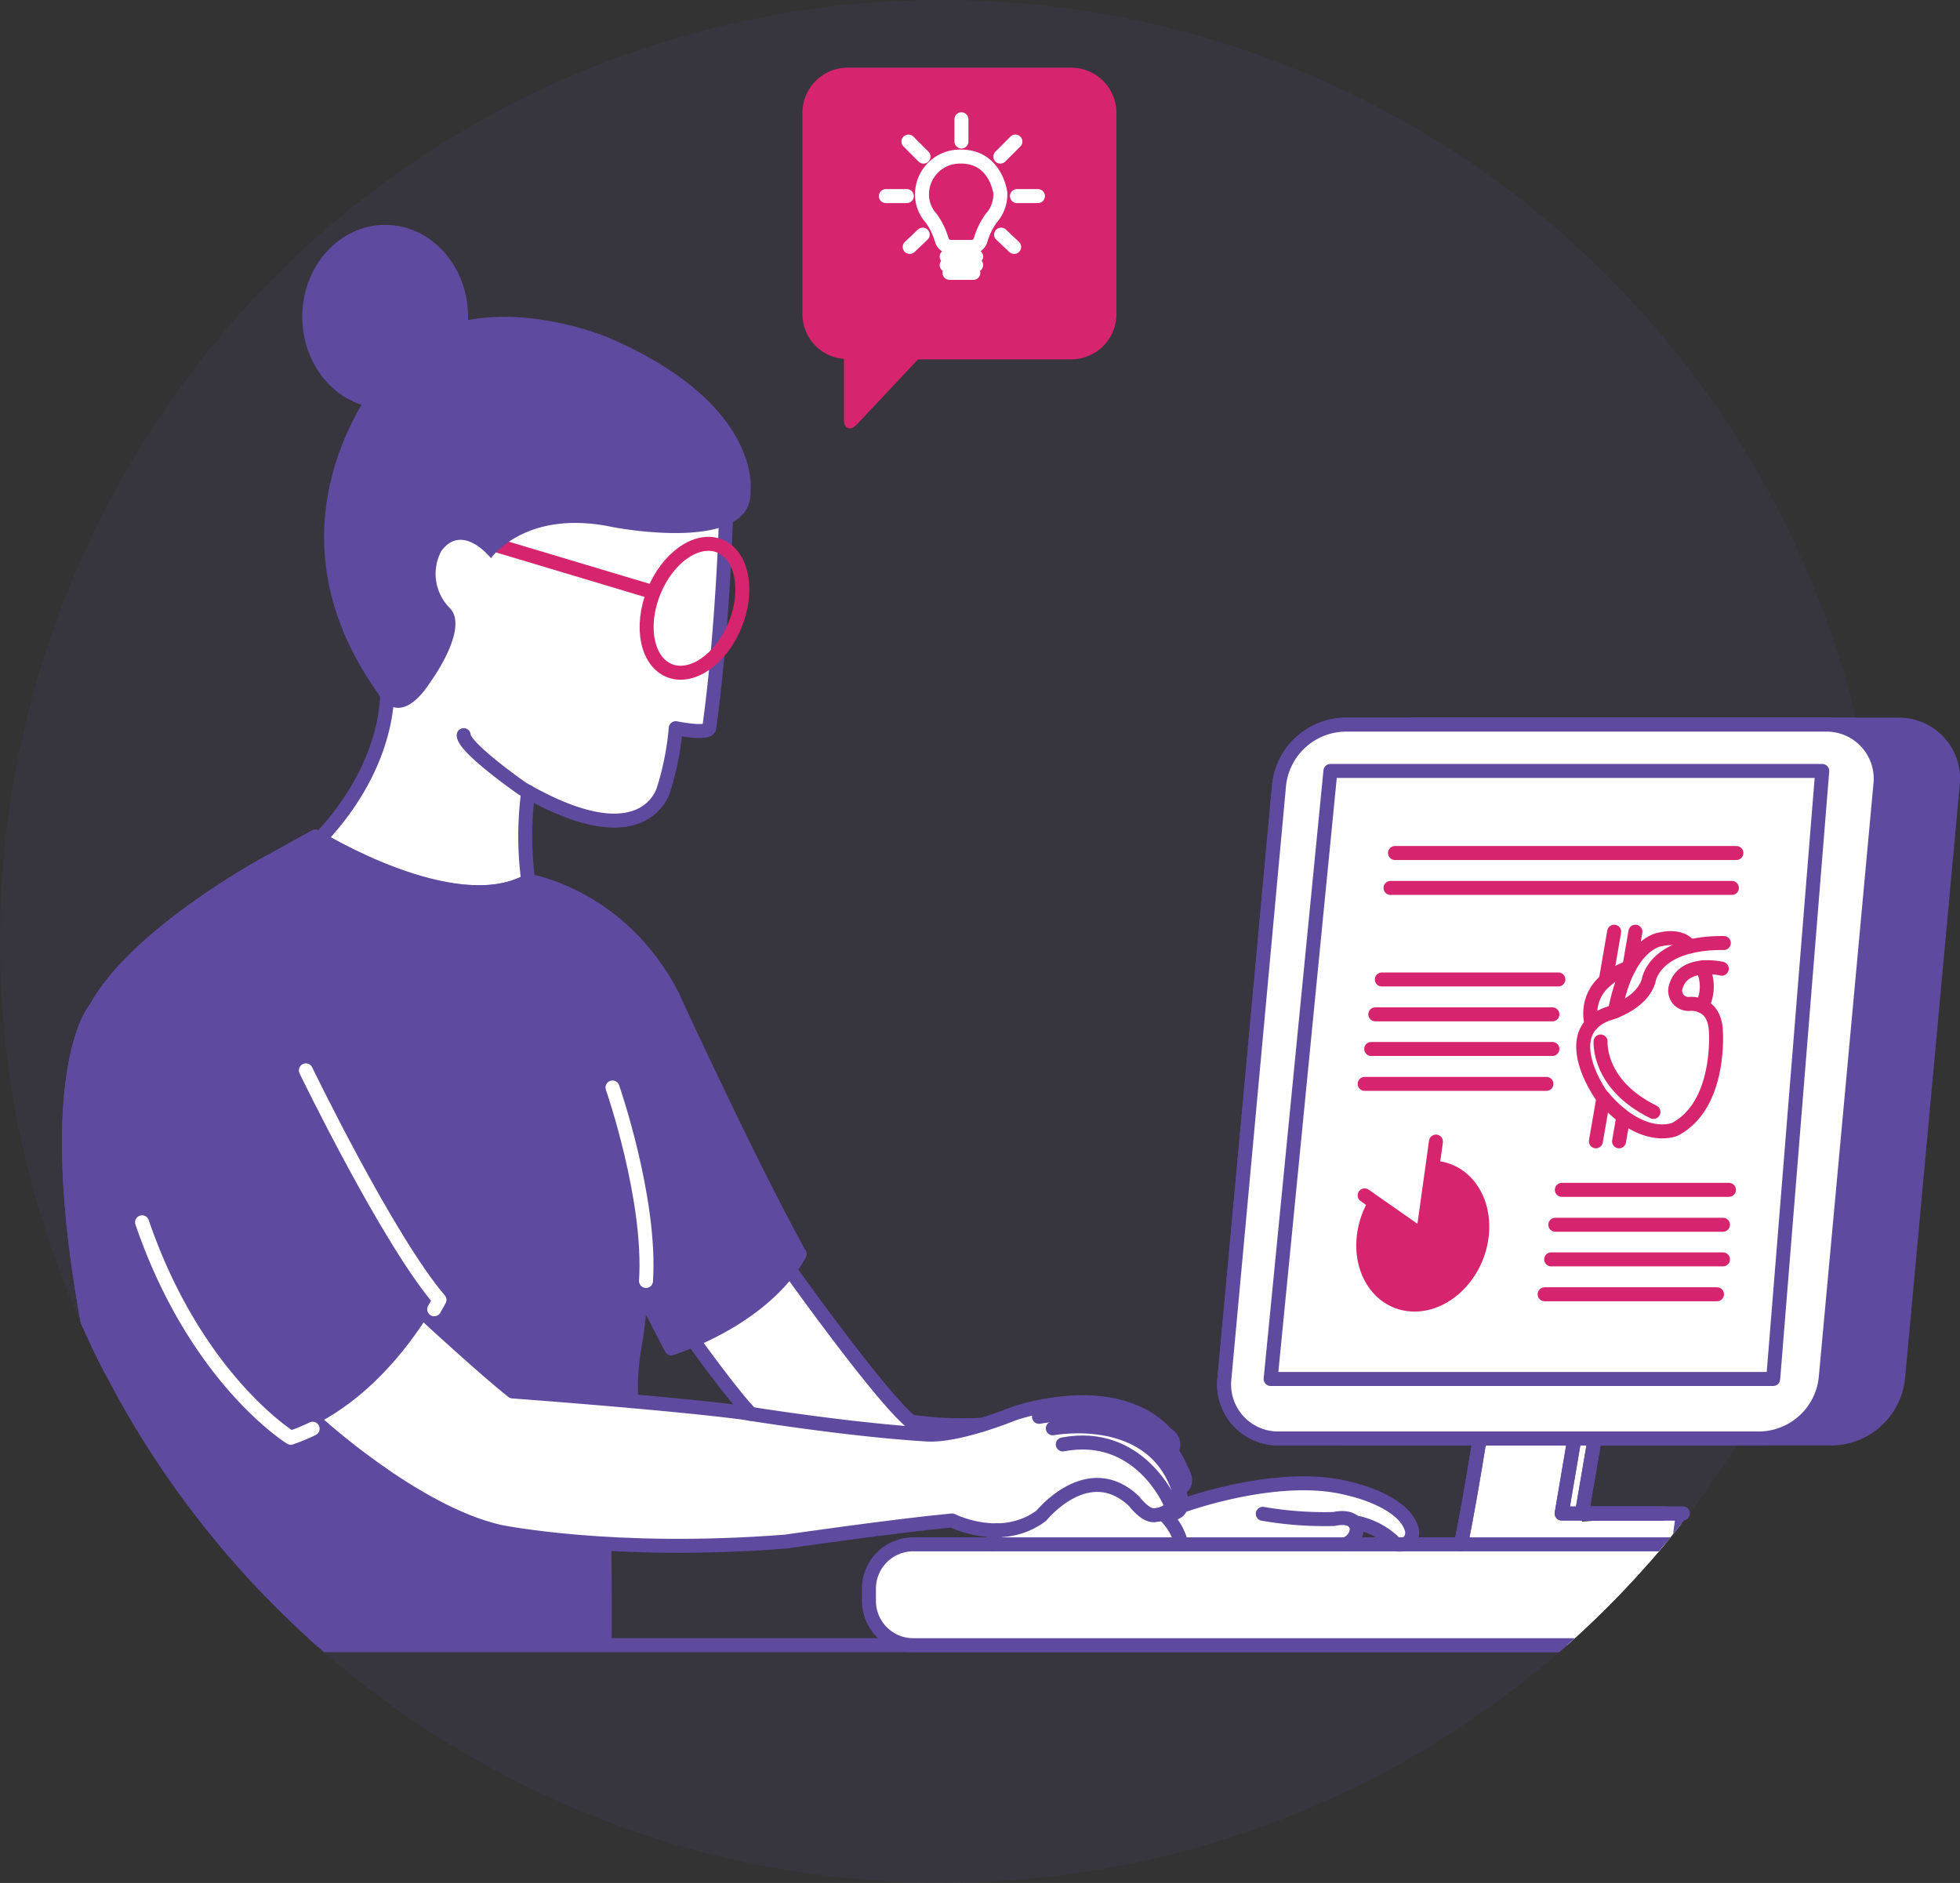 <svg id="image_2" xmlns="http://www.w3.org/2000/svg" xmlns:xlink="http://www.w3.org/1999/xlink" width="210.235" height="201.987" viewBox="0 0 210.235 201.987">
  <rect x="0" y="0" width="210.235" height="201.987" fill="#333333" stroke="none"/>
  <defs>
    <clipPath id="clip-path">
      <ellipse id="Elipse_52" data-name="Elipse 52" cx="100.993" cy="100.993" rx="100.993" ry="100.993"/>
    </clipPath>
    <clipPath id="clip-path-6">
      <ellipse id="Elipse_58" data-name="Elipse 58" cx="100.993" cy="100.993" rx="100.993" ry="100.993" transform="translate(0 0)"/>
    </clipPath>
    <clipPath id="clip-path-12">
      <ellipse id="Elipse_64" data-name="Elipse 64" cx="100.993" cy="100.993" rx="100.993" ry="100.993" transform="translate(0)"/>
    </clipPath>
  </defs>
  <ellipse id="Elipse_51" data-name="Elipse 51" cx="100.993" cy="100.993" rx="100.993" ry="100.993" transform="translate(0 0)" fill="#5e4a9e" opacity="0.1"/>
  <g id="Grupo_764" data-name="Grupo 764">
    <g id="Grupo_727" data-name="Grupo 727" transform="translate(0 0)" clip-path="url(#clip-path)">
      <path id="Caminho_873" data-name="Caminho 873" d="M80.585,202.69a30.426,30.426,0,0,0,.575,4.007c.16,1.574.054,1.9,1.716,2,2.445.154,4.5.531,6.869.859a13.17,13.17,0,0,0,3.435.429c1.629-.351.337-1.427-.469-2.253a31.161,31.161,0,0,1-3.788-4.33c-.541-.8-1.816-2.371-1.62-3.435.188-1.017,2.061-2.527,2.721-3.261,1.389-1.537,4.158-4.69,6.593-4.332,2.05.3,2.676,3.089,3.684,4.482a47.081,47.081,0,0,0,4.015,4.722,29.236,29.236,0,0,1,2.57,3.855,23.256,23.256,0,0,0,3.508,3.8c1.55,1.477,2.585,1.613,4.828,1.613a15.823,15.823,0,0,1,3,.143c.468.091.842.351,1.286.433,1.16.211,1.928-1.095,3.035-1.516a37.275,37.275,0,0,1,3.988-.917c2.271-.591,4.493-.038,6.719.283,3.662.529,7.809,3.669,7.872,7.729.031,2.057-.961,4.161-3.327,3.613-1.748-.4-3.167-2.106-4.98-2.46-4.806-.937-6.975,4.05-11.443,4.285-2.2.114-3.947-1.142-6.153-1.146-2.308,0-4.379.92-6.584,1.152-2.3.243-4.475.49-6.723.855s-4.559.979-6.873.744c-2.956-.3-5.935.256-8.873.548a19,19,0,0,1-4.295-.295c-2.712-.339-5.473-.176-8.189-.564-1.747-.25-3.51-.544-5.267-.861a47.876,47.876,0,0,1-8.843-2.73,13.214,13.214,0,0,1-3.5-1.855A54.923,54.923,0,0,1,51.813,214c-1.445-1.461-5.537-3.671-5.574-5.9-.041-2.367,3.453-4.768,5.014-6.24,1.622-1.525,3.788-3.849,6.031-4.436a15.341,15.341,0,0,1,5.794-.031c1.4.412,2.051,1.753,3.3,2.549,1.7,1.087,3.816.829,5.451,2.03s2.315,1.286,4.465,1.291" transform="translate(-14.032 -58.37)" fill="#fff"/>
    </g>
    <g id="Grupo_728" data-name="Grupo 728" transform="translate(0 0)" clip-path="url(#clip-path)">
      <path id="Caminho_874" data-name="Caminho 874" d="M55.962,97.833c-.242,1.745.067,3.749-.581,5.335a26.649,26.649,0,0,1-2.409,4.205,34.411,34.411,0,0,1-2.722,4.355c-1.307,1.486-3.825,2.769-2.155,5.01,1.094,1.467,3.761,1.833,5.448,1.947a31.145,31.145,0,0,0,4.275.375c1.944-.141,3.835-.738,5.824-.817a19.872,19.872,0,0,1,3.8.088c.768.123,2.819.9,3.511.181.676-.7-.3-1.665-.5-2.354a9.081,9.081,0,0,1,.006-2.9c.06-1.179-.3-4.793,1.048-5.106.543-.126,1.51.726,1.971.927a14.964,14.964,0,0,0,2.318.7,18.4,18.4,0,0,0,5.334.931c3.764-.216,4.6-4.465,5.214-7.429.2-.985.277-1.708,1.282-1.966.842-.217,1.865.431,2.466-.2a7.964,7.964,0,0,0,.665-2.352,27.885,27.885,0,0,1,.207-2.783,29.315,29.315,0,0,0,.49-5.452c.1-1.807.468-3.546.554-5.361a36.985,36.985,0,0,0,.231-5.541c-.192-1.53-1.438-2.1-2.755-2.523a24.252,24.252,0,0,0-8.925-1.051c-3.483.263-6.749,1.25-10.2,1.635a12.839,12.839,0,0,0-4.3.979c-1.427.638-3.38,1.08-4.387,2.34a15.619,15.619,0,0,0-2.7,6.623,6.324,6.324,0,0,1-.347,1.855c-.244.589-1.019,1.286-1.136,1.858a1.317,1.317,0,0,1-.214.378c.1.065.208.125.306.2" transform="translate(-14.427 -23.06)" fill="#fff"/>
    </g>
    <g id="Grupo_729" data-name="Grupo 729" transform="translate(0 0)" clip-path="url(#clip-path)">
      <path id="Caminho_875" data-name="Caminho 875" d="M219.932,224.23H158.989a2.208,2.208,0,0,0,.388-2.493,22.1,22.1,0,0,1,3.179,1.449c2.883,2.54,2.952-.857,2.952-.857-.472-1.9-6.607-4.062-6.607-4.062-5.994-1.493-16.113,1.075-17.555,1.459a2.235,2.235,0,0,1-.745-1c2.107-1.547-1.461-5.1-1.461-5.1,1.118.217.424-.906.424-.906-3.59-5.252-14.082-3.384-14.082-3.384h0a14.722,14.722,0,0,0-5.278,1.707l-.535.5c-2.859-.067-7.433-.378-8.381-.959L97.72,193l-7.877,6.3-1.874,2.47s3.611,4.969,6.337,8.363c-4.232-.58-9.572-1.264-11.8-1.363l-15.351-2.584L57.29,197.14l-6.407,6.683-4.636,4.95s7.194,6.974,13.211,10.626c0,0,6.576,4.185,17.476,4.542,0,0,16.282.49,26.347-.789l-.044-.166,12.694-1.378a9.278,9.278,0,0,0,3.468.973s2.218-.8,1.109,1.651h-8.514a4.756,4.756,0,0,0-4.756,4.755v1.308a4.757,4.757,0,0,0,4.756,4.757H219.932a4.757,4.757,0,0,0,4.756-4.757v-1.308A4.757,4.757,0,0,0,219.932,224.23Z" transform="translate(-14.034 -58.569)" fill="#fff"/>
    </g>
    <g id="Grupo_730" data-name="Grupo 730" transform="translate(0 0)" clip-path="url(#clip-path)">
      <path id="Caminho_876" data-name="Caminho 876" d="M231.725,217.747c-.214.042-4.151,1.337-4.151,1.337l-2.605,13.875,22.856.857.955-5.382-10.829.875,2.145-11.563h-8.372Z" transform="translate(-68.269 -66.077)" fill="#fff"/>
    </g>
    <g id="Grupo_731" data-name="Grupo 731" transform="translate(0 0)" clip-path="url(#clip-path)">
      <path id="Caminho_877" data-name="Caminho 877" d="M88.984,173.6c-5.5-9.978-13.6-27.622-13.6-27.622-5.551-10.854-15.5-12.4-15.5-12.4-8,4.44-22.837-4.774-22.837-4.774l-4.839,2.69s-14.3,7.643-18.736,15.779c0,0-6.409,7.125,0,37.954,0,0,4.93,23.678,4.93,30.335l.324-.2a1.084,1.084,0,0,0,.231.2s49.713.793,49.838,0,0-10.844,0-10.844c-2.8-.12-10.842-1.115-10.842-1.115-4.711-.587-9.689-3.76-11.942-5.356l.086-.054a84.3,84.3,0,0,1-8.65-6.5c2.264-1.229,6.986-4.153,11.632-11.386l9.674,8.039,2.718.208.683.095,8.783.733c-.015-1.276.487-7.771.5-7.89l.653-4.408,3.043,6.469a24.154,24.154,0,0,0,8.81-4.355s4.435-3.525,4.876-5.257l-.1-.044A1.83,1.83,0,0,0,88.984,173.6Z" transform="translate(-3.224 -39.089)" fill="#5e4a9e"/>
    </g>
    <g id="Grupo_732" data-name="Grupo 732" transform="translate(0 0)" clip-path="url(#clip-path-6)">
      <ellipse id="Elipse_57" data-name="Elipse 57" cx="8.893" cy="9.862" rx="8.893" ry="9.862" transform="translate(32.423 24.121)" fill="#5e4a9e"/>
    </g>
    <g id="Grupo_733" data-name="Grupo 733" transform="translate(0 0)" clip-path="url(#clip-path)">
      <path id="Caminho_878" data-name="Caminho 878" d="M99.54,79.791s-.344,12.059-1.8,22.537c0,0,0,.68-3.59,0a30.239,30.239,0,0,1-1.269,6.473s-1.863,7.743-15.2,0c0,0-6.274-4.371-6.274-5.728" transform="translate(-21.669 -24.213)" fill="none" stroke="#5e4a9e" stroke-linecap="round" stroke-linejoin="round" stroke-width="1.5"/>
    </g>
    <g id="Grupo_734" data-name="Grupo 734" transform="translate(0 0)" clip-path="url(#clip-path)">
      <path id="Caminho_879" data-name="Caminho 879" d="M56.454,105.762s.747,7.888-7.217,16.329" transform="translate(-14.941 -32.095)" fill="none" stroke="#5e4a9e" stroke-linecap="round" stroke-linejoin="round" stroke-width="1.5"/>
    </g>
    <g id="Grupo_735" data-name="Grupo 735" transform="translate(0 0)" clip-path="url(#clip-path)">
      <path id="Caminho_880" data-name="Caminho 880" d="M81.191,121.96a36.025,36.025,0,0,0,.007,9.546" transform="translate(-24.537 -37.01)" fill="none" stroke="#5e4a9e" stroke-linecap="round" stroke-linejoin="round" stroke-width="1.5"/>
    </g>
    <g id="Grupo_736" data-name="Grupo 736" transform="translate(0 0)" clip-path="url(#clip-path)">
      <path id="Caminho_881" data-name="Caminho 881" d="M18.4,215.689c0-6.657-4.93-30.335-4.93-30.335-6.409-30.83,0-37.954,0-37.954,4.436-8.137,18.736-15.779,18.736-15.779l5.311-2.416s14.37,8.94,22.365,4.5c0,0,9.954,1.543,15.5,12.4" transform="translate(-3.224 -39.209)" fill="none" stroke="#5e4a9e" stroke-linecap="round" stroke-linejoin="round" stroke-width="1.5"/>
    </g>
    <g id="Grupo_737" data-name="Grupo 737" transform="translate(0 0)" clip-path="url(#clip-path)">
      <path id="Caminho_882" data-name="Caminho 882" d="M18.4,215.57c0-6.657-4.93-30.335-4.93-30.335-6.409-30.83,0-37.954,0-37.954,4.436-8.137,18.736-15.779,18.736-15.779l4.839-2.69s14.843,9.215,22.837,4.774c0,0,9.954,1.543,15.5,12.4,0,0,8.092,17.644,13.6,27.622" transform="translate(-3.224 -39.089)" fill="none" stroke="#5e4a9e" stroke-linecap="round" stroke-linejoin="round" stroke-width="1.5"/>
    </g>
    <g id="Grupo_738" data-name="Grupo 738" transform="translate(0)" clip-path="url(#clip-path-12)">
      <line id="Linha_160" data-name="Linha 160" x2="258.817" transform="translate(-23.239 176.481)" fill="none" stroke="#5e4a9e" stroke-linecap="round" stroke-linejoin="round" stroke-width="1.5"/>
    </g>
    <g id="Grupo_739" data-name="Grupo 739" transform="translate(0 0)" clip-path="url(#clip-path)">
      <path id="Caminho_883" data-name="Caminho 883" d="M48.6,218.923s10.5,9.687,19.681,11.815c0,0,12.114,2.531,30.752,1.065,0,0,11.98-1.729,17.836-2.262,0,0,5.3,2.691,9.573-.512,0,0,5.013-6.249,9.946-1.564,0,0,1.317,1.808,2.385,1.481,0,0,1.727-.08,1.48-1.316,0,0-3.287-7.81-11.508-6.248" transform="translate(-14.748 -66.435)" fill="none" stroke="#5e4a9e" stroke-linecap="round" stroke-linejoin="round" stroke-width="1.5"/>
    </g>
    <g id="Grupo_740" data-name="Grupo 740" transform="translate(0 0)" clip-path="url(#clip-path)">
      <path id="Caminho_884" data-name="Caminho 884" d="M97.137,166.57s3.273,7.646.548,27.625a27.026,27.026,0,0,0-.5,6.649" transform="translate(-29.477 -50.547)" fill="none" stroke="#5e4a9e" stroke-linecap="round" stroke-linejoin="round" stroke-width="1.5"/>
    </g>
    <g id="Grupo_741" data-name="Grupo 741" transform="translate(0 0)" clip-path="url(#clip-path)">
      <path id="Caminho_885" data-name="Caminho 885" d="M98.795,197.073l3.189,6.192c10.959-3.846,13.762-10.128,13.762-10.128" transform="translate(-29.98 -58.609)" fill="none" stroke="#5e4a9e" stroke-linecap="round" stroke-linejoin="round" stroke-width="1.5"/>
    </g>
    <g id="Grupo_742" data-name="Grupo 742" transform="translate(0 0)" clip-path="url(#clip-path)">
      <path id="Caminho_886" data-name="Caminho 886" d="M109.078,92.427c-1.49,3.694-4.653,5.9-7.067,4.922s-3.155-4.755-1.667-8.446,4.654-5.895,7.066-4.92S110.567,88.738,109.078,92.427Z" transform="translate(-30.218 -25.415)" fill="none" stroke="#d6246e" stroke-linecap="round" stroke-linejoin="round" stroke-width="1.5"/>
    </g>
    <g id="Grupo_743" data-name="Grupo 743" clip-path="url(#clip-path)">
      <line id="Linha_161" data-name="Linha 161" x1="17.052" y1="5.106" transform="translate(52.733 58.336)" fill="none" stroke="#d6246e" stroke-linecap="round" stroke-linejoin="round" stroke-width="1.5"/>
    </g>
    <g id="Grupo_744" data-name="Grupo 744" transform="translate(0 0)" clip-path="url(#clip-path)">
      <path id="Caminho_887" data-name="Caminho 887" d="M63.375,80.018a5.2,5.2,0,0,1-.9-6.093c2.285-3.116,5.334.762,5.334.762s3.668-5.331,13.053-3.341c0,0,15.036,2.956,14.788-3.822,0,0,1.356-9.368-15.283-16.519,0,0-15.41-6.532-23.3,2.835,0,0-15.162,16.025-1.355,35.379,0,0,2.1,4.191,5.671-1.357C61.382,87.863,65.528,82.174,63.375,80.018Z" transform="translate(-15.145 -14.806)" fill="#5e4a9e"/>
    </g>
    <g id="Grupo_745" data-name="Grupo 745" transform="translate(0 0)" clip-path="url(#clip-path)">
      <path id="Caminho_888" data-name="Caminho 888" d="M162.127,219.88s11.014-2.136,13.647,7.07c0,0,.9,2.494-1.672,2" transform="translate(-49.199 -66.66)" fill="none" stroke="#5e4a9e" stroke-linecap="round" stroke-linejoin="round" stroke-width="1.5"/>
    </g>
    <g id="Grupo_746" data-name="Grupo 746" transform="translate(0 0)" clip-path="url(#clip-path)">
      <path id="Caminho_889" data-name="Caminho 889" d="M160,218.066s12.142-2.34,15.279,5.693c0,0,1.106,1.6-.345,2.017" transform="translate(-48.554 -66.078)" fill="none" stroke="#5e4a9e" stroke-linecap="round" stroke-linejoin="round" stroke-width="1.5"/>
    </g>
    <g id="Grupo_747" data-name="Grupo 747" transform="translate(0 0)" clip-path="url(#clip-path)">
      <path id="Caminho_890" data-name="Caminho 890" d="M145.412,217.036a1.219,1.219,0,0,0-.446-1.8c-5.591-6.166-16.524-2.21-16.524-2.21s-5.85,2.409-9.208,2.21c-8.563-.511-19.82-2.356-19.82-2.356-8.254-1.065-24.628-2.262-24.628-2.262-3.2-2.528-9.573-8.436-9.573-8.436" transform="translate(-19.79 -61.353)" fill="none" stroke="#5e4a9e" stroke-linecap="round" stroke-linejoin="round" stroke-width="1.5"/>
    </g>
    <g id="Grupo_748" data-name="Grupo 748" transform="translate(0 0)" clip-path="url(#clip-path)">
      <path id="Caminho_891" data-name="Caminho 891" d="M251.261,243.9a4.757,4.757,0,0,1-4.756,4.757H138.567a4.756,4.756,0,0,1-4.756-4.757v-1.308a4.756,4.756,0,0,1,4.756-4.755H246.5a4.757,4.757,0,0,1,4.756,4.755Z" transform="translate(-40.606 -72.173)" fill="#fff" stroke="#5e4a9e" stroke-linecap="round" stroke-linejoin="round" stroke-width="1.5"/>
    </g>
    <g id="Grupo_749" data-name="Grupo 749" transform="translate(0 0)" clip-path="url(#clip-path)">
      <path id="Caminho_892" data-name="Caminho 892" d="M152.783,237.181a6.838,6.838,0,0,1,.508-1.5" transform="translate(-46.364 -71.521)" fill="none" stroke="#5e4a9e" stroke-linecap="round" stroke-linejoin="round" stroke-width="1.5"/>
    </g>
    <g id="Grupo_750" data-name="Grupo 750" transform="translate(0 0)" clip-path="url(#clip-path)">
      <path id="Caminho_893" data-name="Caminho 893" d="M179.088,233.091a6.4,6.4,0,0,1,1.985,3.3" transform="translate(-54.346 -70.734)" fill="none" stroke="#5e4a9e" stroke-linecap="round" stroke-linejoin="round" stroke-width="1.5"/>
    </g>
    <g id="Grupo_751" data-name="Grupo 751" transform="translate(0 0)" clip-path="url(#clip-path)">
      <path id="Caminho_894" data-name="Caminho 894" d="M94.322,167.483s4.162,11.957,3.593,20.752" transform="translate(-28.623 -50.825)" fill="none" stroke="#fff" stroke-linecap="round" stroke-linejoin="round" stroke-width="1.5"/>
    </g>
    <g id="Grupo_752" data-name="Grupo 752" transform="translate(0 0)" clip-path="url(#clip-path)">
      <path id="Caminho_895" data-name="Caminho 895" d="M121.613,195.533s9.538,13.4,12.965,16.292a38.725,38.725,0,0,0,7.692.343" transform="translate(-36.905 -59.337)" fill="none" stroke="#5e4a9e" stroke-linecap="round" stroke-linejoin="round" stroke-width="1.5"/>
    </g>
    <g id="Grupo_753" data-name="Grupo 753" transform="translate(0 0)" clip-path="url(#clip-path)">
      <path id="Caminho_896" data-name="Caminho 896" d="M106.707,206.383s4.57,6.334,6.223,7.915" transform="translate(-32.381 -62.629)" fill="none" stroke="#5e4a9e" stroke-linecap="round" stroke-linejoin="round" stroke-width="1.5"/>
    </g>
    <g id="Grupo_754" data-name="Grupo 754" transform="translate(0 0)" clip-path="url(#clip-path)">
      <path id="Caminho_897" data-name="Caminho 897" d="M181.865,230.9s10.5-3.9,18.042-1.879c0,0,5.934,1.244,6.74,4.464,0,0,.307,1.761-1.7,1.5a8.248,8.248,0,0,0-4.511-2.374" transform="translate(-55.189 -69.323)" fill="none" stroke="#5e4a9e" stroke-linecap="round" stroke-linejoin="round" stroke-width="1.5"/>
    </g>
    <g id="Grupo_755" data-name="Grupo 755" transform="translate(0 0)" clip-path="url(#clip-path)">
      <path id="Caminho_898" data-name="Caminho 898" d="M194.463,233.138a38.556,38.556,0,0,0,7.626.557s2.34-.59,2.453,1.062a1.791,1.791,0,0,1-1.283,1.652" transform="translate(-59.012 -70.748)" fill="none" stroke="#5e4a9e" stroke-linecap="round" stroke-linejoin="round" stroke-width="1.5"/>
    </g>
    <g id="Grupo_758" data-name="Grupo 758" transform="translate(0 0)" clip-path="url(#clip-path)">
      <path id="Caminho_899" data-name="Caminho 899" d="M227.984,212.375s-1.786,11.964-3.015,17.733" transform="translate(-68.269 -64.447)" fill="none" stroke="#5e4a9e" stroke-linecap="round" stroke-linejoin="round" stroke-width="1.5"/>
      <path id="Caminho_900" data-name="Caminho 900" d="M242.941,212.375l-2.457,14.43h10.828" transform="translate(-72.977 -64.447)" fill="none" stroke="#5e4a9e" stroke-linecap="round" stroke-linejoin="round" stroke-width="1.5"/>
      <path id="Caminho_901" data-name="Caminho 901" d="M246.067,212.375l-2.46,14.43h10.829l-.438,3.3" transform="translate(-73.925 -64.447)" fill="none" stroke="#5e4a9e" stroke-linecap="round" stroke-linejoin="round" stroke-width="1.5"/>
      <path id="Caminho_902" data-name="Caminho 902" d="M264.183,181.708a7.243,7.243,0,0,1-7.065,6.467H205.564a5.8,5.8,0,0,1-5.87-6.467l5.861-63.638a7.243,7.243,0,0,1,7.062-6.469h51.555a5.8,5.8,0,0,1,5.875,6.469Z" transform="translate(-60.591 -33.867)" fill="#5e4a9e" stroke="#5e4a9e" stroke-width="1.5"/>
      <path id="Caminho_903" data-name="Caminho 903" d="M253.037,181.708a7.24,7.24,0,0,1-7.065,6.467H194.42a5.8,5.8,0,0,1-5.873-6.467l5.861-63.638a7.242,7.242,0,0,1,7.065-6.469h51.552a5.8,5.8,0,0,1,5.876,6.469Z" transform="translate(-57.208 -33.867)" fill="#fff" stroke="#5e4a9e" stroke-linecap="round" stroke-linejoin="round" stroke-width="1.5"/>
      <path id="Caminho_904" data-name="Caminho 904" d="M249.576,183.958H195.67l6.414-65.225h52.753Z" transform="translate(-59.378 -36.031)" fill="#fff" stroke="#5e4a9e" stroke-linecap="round" stroke-linejoin="round" stroke-width="1.5"/>
      <line id="Linha_162" data-name="Linha 162" x2="36.616" transform="translate(149.635 91.506)" fill="none" stroke="#d6246e" stroke-linecap="round" stroke-linejoin="round" stroke-width="1.5"/>
      <line id="Linha_163" data-name="Linha 163" x2="36.617" transform="translate(149.152 95.25)" fill="none" stroke="#d6246e" stroke-linecap="round" stroke-linejoin="round" stroke-width="1.5"/>
      <line id="Linha_164" data-name="Linha 164" x2="18.935" transform="translate(148.222 105.07)" fill="none" stroke="#d6246e" stroke-linecap="round" stroke-linejoin="round" stroke-width="1.5"/>
      <line id="Linha_165" data-name="Linha 165" x2="18.995" transform="translate(147.519 108.812)" fill="none" stroke="#d6246e" stroke-linecap="round" stroke-linejoin="round" stroke-width="1.5"/>
      <line id="Linha_166" data-name="Linha 166" x2="19.433" transform="translate(147.081 112.527)" fill="none" stroke="#d6246e" stroke-linecap="round" stroke-linejoin="round" stroke-width="1.5"/>
      <line id="Linha_167" data-name="Linha 167" x2="19.494" transform="translate(146.379 116.27)" fill="none" stroke="#d6246e" stroke-linecap="round" stroke-linejoin="round" stroke-width="1.5"/>
      <line id="Linha_168" data-name="Linha 168" x2="17.929" transform="translate(167.528 127.639)" fill="none" stroke="#d6246e" stroke-linecap="round" stroke-linejoin="round" stroke-width="1.5"/>
      <line id="Linha_169" data-name="Linha 169" x2="17.986" transform="translate(166.825 131.383)" fill="none" stroke="#d6246e" stroke-linecap="round" stroke-linejoin="round" stroke-width="1.5"/>
      <line id="Linha_170" data-name="Linha 170" x2="18.426" transform="translate(166.386 135.097)" fill="none" stroke="#d6246e" stroke-linecap="round" stroke-linejoin="round" stroke-width="1.5"/>
      <line id="Linha_171" data-name="Linha 171" x2="18.49" transform="translate(165.682 138.839)" fill="none" stroke="#d6246e" stroke-linecap="round" stroke-linejoin="round" stroke-width="1.5"/>
      <path id="Caminho_905" data-name="Caminho 905" d="M223.07,186.834c-.487,4.473-4.052,8.1-7.961,8.1s-6.684-3.63-6.194-8.1,4.054-8.1,7.964-8.1S223.561,182.358,223.07,186.834Z" transform="translate(-63.38 -54.238)" fill="#d6246e"/>
      <path id="Caminho_906" data-name="Caminho 906" d="M210.152,181.584l6.233,4.364,1.413-10.137" transform="translate(-63.773 -53.352)" fill="#fff" stroke="#d6246e" stroke-linecap="round" stroke-linejoin="round" stroke-width="1.5"/>
      <path id="Caminho_907" data-name="Caminho 907" d="M213.613,178.437l-1.17.991a2.144,2.144,0,0,0-.5.566,1.26,1.26,0,0,0,0,.958,1.759,1.759,0,0,0,.784,1.029,3.7,3.7,0,0,0,1.945.247c.141-.177.742.107,1.205-1.275s.919-1.381.709-2.2,1.205-.426-.355-.993" transform="translate(-64.288 -53.944)" fill="#fff"/>
      <g id="Grupo_757" data-name="Grupo 757" transform="translate(169.821 99.945)">
        <g id="Grupo_756" data-name="Grupo 756">
          <path id="Caminho_908" data-name="Caminho 908" d="M258.668,147.988s-4.241-1.023-4.975,2.114a1.421,1.421,0,0,0,1.507,1.665s2.68-.323,2.834,2.879c0,0,.614,7.941-4.386,10.566,0,0-3.544,1.6-7.942-3.712,0,0-4.684-6.6.662-8.648,0,0,3.684-.961,4.458-3.583,0,0,.517-4.1,8.06-4.035" transform="translate(-243.807 -144.018)" fill="none" stroke="#d6246e" stroke-linecap="round" stroke-linejoin="round" stroke-width="1.5"/>
          <path id="Caminho_909" data-name="Caminho 909" d="M256.731,145.378s-.742-1.334-3.209-.759c0,0-3.48.386-4.833,7.716" transform="translate(-245.289 -143.788)" fill="none" stroke="#d6246e" stroke-linecap="round" stroke-linejoin="round" stroke-width="1.5"/>
          <path id="Caminho_910" data-name="Caminho 910" d="M262.124,149a4.521,4.521,0,0,1-.026,4.146" transform="translate(-249.358 -145.16)" fill="none" stroke="#d6246e" stroke-linecap="round" stroke-linejoin="round" stroke-width="1.5"/>
          <path id="Caminho_911" data-name="Caminho 911" d="M245.03,155.06s-1.313-4.17,4.043-6.063" transform="translate(-244.135 -145.16)" fill="none" stroke="#d6246e" stroke-linecap="round" stroke-linejoin="round" stroke-width="1.5"/>
          <path id="Caminho_912" data-name="Caminho 912" d="M246.482,160.4s-.352,4.61,5.671,7.557" transform="translate(-244.618 -148.621)" fill="none" stroke="#d6246e" stroke-linecap="round" stroke-linejoin="round" stroke-width="1.5"/>
          <line id="Linha_172" data-name="Linha 172" x1="0.903" y2="5.236" transform="translate(2.416)" fill="none" stroke="#d6246e" stroke-linecap="round" stroke-linejoin="round" stroke-width="1.5"/>
          <line id="Linha_173" data-name="Linha 173" x1="0.593" y2="3.435" transform="translate(5.007)" fill="none" stroke="#d6246e" stroke-linecap="round" stroke-linejoin="round" stroke-width="1.5"/>
          <line id="Linha_174" data-name="Linha 174" x1="0.811" y2="4.69" transform="translate(1.36 17.797)" fill="none" stroke="#d6246e" stroke-linecap="round" stroke-linejoin="round" stroke-width="1.5"/>
          <line id="Linha_175" data-name="Linha 175" x1="0.405" y2="2.345" transform="translate(3.844 20.143)" fill="none" stroke="#d6246e" stroke-linecap="round" stroke-linejoin="round" stroke-width="1.5"/>
        </g>
      </g>
    </g>
    <g id="Grupo_759" data-name="Grupo 759" transform="translate(0 0)" clip-path="url(#clip-path)">
      <path id="Caminho_913" data-name="Caminho 913" d="M152.4,10.423H128.418a4.849,4.849,0,0,0-4.85,4.849V36.858a4.834,4.834,0,0,0,4.454,4.808v6.69s.023.575.4.706c.351.125.5.076,1.005-.385l6.547-6.968H152.4a4.852,4.852,0,0,0,4.85-4.851V15.272A4.848,4.848,0,0,0,152.4,10.423Z" transform="translate(-37.498 -3.163)" fill="#d6246e"/>
    </g>
    <g id="Grupo_760" data-name="Grupo 760" transform="translate(0 0)" clip-path="url(#clip-path)">
      <path id="Caminho_914" data-name="Caminho 914" d="M146.186,33.808h1.166a1.03,1.03,0,0,0,.931-.782,7.562,7.562,0,0,1,1.126-2.3,3.858,3.858,0,0,0,.978-2.694s-.461-3.914-4.2-3.914a4.054,4.054,0,0,0-4.2,3.914,3.781,3.781,0,0,0,.979,2.694,7.573,7.573,0,0,1,1.125,2.3,1.029,1.029,0,0,0,.931.782Z" transform="translate(-43.087 -7.319)" fill="none" stroke="#fff" stroke-linecap="round" stroke-linejoin="round" stroke-width="1.5"/>
      <line id="Linha_176" data-name="Linha 176" x2="3.16" transform="translate(101.544 27.525)" fill="none" stroke="#fff" stroke-linecap="round" stroke-linejoin="round" stroke-width="1.5"/>
      <line id="Linha_177" data-name="Linha 177" x2="3.16" transform="translate(101.544 28.434)" fill="none" stroke="#fff" stroke-linecap="round" stroke-linejoin="round" stroke-width="1.5"/>
      <line id="Linha_178" data-name="Linha 178" x2="2.555" transform="translate(101.846 29.273)" fill="none" stroke="#fff" stroke-linecap="round" stroke-linejoin="round" stroke-width="1.5"/>
      <line id="Linha_179" data-name="Linha 179" x2="1.615" y2="1.615" transform="translate(97.441 15.184)" fill="none" stroke="#fff" stroke-linecap="round" stroke-linejoin="round" stroke-width="1.5"/>
      <line id="Linha_180" data-name="Linha 180" y2="2.388" transform="translate(103.125 12.795)" fill="none" stroke="#fff" stroke-linecap="round" stroke-linejoin="round" stroke-width="1.5"/>
      <line id="Linha_181" data-name="Linha 181" x1="2.251" transform="translate(95.019 21.035)" fill="none" stroke="#fff" stroke-linecap="round" stroke-linejoin="round" stroke-width="1.5"/>
      <line id="Linha_182" data-name="Linha 182" x1="1.394" y2="1.319" transform="translate(97.577 25.17)" fill="none" stroke="#fff" stroke-linecap="round" stroke-linejoin="round" stroke-width="1.5"/>
      <line id="Linha_183" data-name="Linha 183" x1="1.613" y2="1.615" transform="translate(107.3 15.184)" fill="none" stroke="#fff" stroke-linecap="round" stroke-linejoin="round" stroke-width="1.5"/>
      <line id="Linha_184" data-name="Linha 184" x2="2.255" transform="translate(109.079 21.035)" fill="none" stroke="#fff" stroke-linecap="round" stroke-linejoin="round" stroke-width="1.5"/>
      <line id="Linha_185" data-name="Linha 185" x2="1.396" y2="1.319" transform="translate(107.383 25.17)" fill="none" stroke="#fff" stroke-linecap="round" stroke-linejoin="round" stroke-width="1.5"/>
    </g>
    <g id="Grupo_761" data-name="Grupo 761" transform="translate(0 0)" clip-path="url(#clip-path)">
      <path id="Caminho_915" data-name="Caminho 915" d="M40.173,210.389a20.716,20.716,0,0,1-2.345.967s-10.171-6.238-15.948-23.111" transform="translate(-6.64 -57.125)" fill="none" stroke="#fff" stroke-linecap="round" stroke-linejoin="round" stroke-width="1.5"/>
    </g>
    <g id="Grupo_762" data-name="Grupo 762" transform="translate(0 0)" clip-path="url(#clip-path)">
      <path id="Caminho_916" data-name="Caminho 916" d="M47.1,164.845s8.784,18.146,14.329,24.62c0,0-.19.373-.563,1.007" transform="translate(-14.292 -50.024)" fill="none" stroke="#fff" stroke-linecap="round" stroke-linejoin="round" stroke-width="1.5"/>
    </g>
    <g id="Grupo_763" data-name="Grupo 763" transform="translate(0 0)" clip-path="url(#clip-path)">
      <ellipse id="Elipse_87" data-name="Elipse 87" cx="100.993" cy="100.993" rx="100.993" ry="100.993" fill="none"/>
    </g>
  </g>
  <g id="Grupo_767" data-name="Grupo 767" transform="translate(131.31 77.734)">
    <path id="Caminho_917" data-name="Caminho 917" d="M227.982,212.375s-1.786,11.964-3.015,17.733" transform="translate(-199.578 -142.182)" fill="none" stroke="#5e4a9e" stroke-linecap="round" stroke-linejoin="round" stroke-width="1.5"/>
    <path id="Caminho_918" data-name="Caminho 918" d="M242.939,212.375l-2.457,14.43H251.31" transform="translate(-204.287 -142.182)" fill="none" stroke="#5e4a9e" stroke-linecap="round" stroke-linejoin="round" stroke-width="1.5"/>
    <path id="Caminho_919" data-name="Caminho 919" d="M246.065,212.375,243.6,226.8h10.829" transform="translate(-205.234 -142.182)" fill="none" stroke="#5e4a9e" stroke-linecap="round" stroke-linejoin="round" stroke-width="1.5"/>
    <path id="Caminho_920" data-name="Caminho 920" d="M264.181,181.708a7.243,7.243,0,0,1-7.065,6.467H205.562a5.8,5.8,0,0,1-5.87-6.467l5.861-63.638a7.243,7.243,0,0,1,7.062-6.469H264.17a5.8,5.8,0,0,1,5.875,6.469Z" transform="translate(-191.9 -111.601)" fill="#5e4a9e" stroke="#5e4a9e" stroke-width="1.5"/>
    <path id="Caminho_921" data-name="Caminho 921" d="M253.036,181.708a7.241,7.241,0,0,1-7.065,6.467H194.419a5.8,5.8,0,0,1-5.873-6.467l5.861-63.638a7.242,7.242,0,0,1,7.065-6.469h51.552a5.8,5.8,0,0,1,5.876,6.469Z" transform="translate(-188.518 -111.601)" fill="#fff" stroke="#5e4a9e" stroke-linecap="round" stroke-linejoin="round" stroke-width="1.5"/>
    <path id="Caminho_922" data-name="Caminho 922" d="M249.574,183.958H195.668l6.414-65.225h52.753Z" transform="translate(-190.687 -113.765)" fill="#fff" stroke="#5e4a9e" stroke-linecap="round" stroke-linejoin="round" stroke-width="1.5"/>
    <line id="Linha_186" data-name="Linha 186" x2="36.616" transform="translate(18.323 13.771)" fill="none" stroke="#d6246e" stroke-linecap="round" stroke-linejoin="round" stroke-width="1.5"/>
    <line id="Linha_187" data-name="Linha 187" x2="36.617" transform="translate(17.841 17.515)" fill="none" stroke="#d6246e" stroke-linecap="round" stroke-linejoin="round" stroke-width="1.5"/>
    <line id="Linha_188" data-name="Linha 188" x2="18.935" transform="translate(16.91 27.336)" fill="none" stroke="#d6246e" stroke-linecap="round" stroke-linejoin="round" stroke-width="1.5"/>
    <line id="Linha_189" data-name="Linha 189" x2="18.995" transform="translate(16.208 31.077)" fill="none" stroke="#d6246e" stroke-linecap="round" stroke-linejoin="round" stroke-width="1.5"/>
    <line id="Linha_190" data-name="Linha 190" x2="19.433" transform="translate(15.77 34.793)" fill="none" stroke="#d6246e" stroke-linecap="round" stroke-linejoin="round" stroke-width="1.5"/>
    <line id="Linha_191" data-name="Linha 191" x2="19.494" transform="translate(15.068 38.536)" fill="none" stroke="#d6246e" stroke-linecap="round" stroke-linejoin="round" stroke-width="1.5"/>
    <line id="Linha_192" data-name="Linha 192" x2="17.929" transform="translate(36.216 49.904)" fill="none" stroke="#d6246e" stroke-linecap="round" stroke-linejoin="round" stroke-width="1.5"/>
    <line id="Linha_193" data-name="Linha 193" x2="17.986" transform="translate(35.514 53.648)" fill="none" stroke="#d6246e" stroke-linecap="round" stroke-linejoin="round" stroke-width="1.5"/>
    <line id="Linha_194" data-name="Linha 194" x2="18.426" transform="translate(35.075 57.362)" fill="none" stroke="#d6246e" stroke-linecap="round" stroke-linejoin="round" stroke-width="1.5"/>
    <line id="Linha_195" data-name="Linha 195" x2="18.49" transform="translate(34.371 61.105)" fill="none" stroke="#d6246e" stroke-linecap="round" stroke-linejoin="round" stroke-width="1.5"/>
    <path id="Caminho_923" data-name="Caminho 923" d="M223.068,186.834c-.487,4.473-4.052,8.1-7.961,8.1s-6.684-3.63-6.194-8.1,4.054-8.1,7.964-8.1S223.559,182.358,223.068,186.834Z" transform="translate(-194.69 -131.972)" fill="#d6246e"/>
    <path id="Caminho_924" data-name="Caminho 924" d="M210.15,181.584l6.233,4.364,1.413-10.137" transform="translate(-195.082 -131.086)" fill="#fff" stroke="#d6246e" stroke-linecap="round" stroke-linejoin="round" stroke-width="1.5"/>
    <path id="Caminho_925" data-name="Caminho 925" d="M213.611,178.437l-1.17.991a2.144,2.144,0,0,0-.5.566,1.26,1.26,0,0,0,0,.958,1.759,1.759,0,0,0,.784,1.029,3.7,3.7,0,0,0,1.945.247c.141-.177.742.107,1.205-1.275s.919-1.381.709-2.2,1.205-.426-.355-.993" transform="translate(-195.597 -131.679)" fill="#fff"/>
    <g id="Grupo_766" data-name="Grupo 766" transform="translate(38.51 22.211)">
      <g id="Grupo_765" data-name="Grupo 765">
        <path id="Caminho_926" data-name="Caminho 926" d="M258.666,147.988s-4.241-1.023-4.975,2.114a1.421,1.421,0,0,0,1.507,1.665s2.68-.323,2.834,2.879c0,0,.614,7.941-4.386,10.566,0,0-3.544,1.6-7.942-3.712,0,0-4.684-6.6.662-8.648,0,0,3.684-.961,4.458-3.583,0,0,.517-4.1,8.06-4.035" transform="translate(-243.805 -144.018)" fill="none" stroke="#d6246e" stroke-linecap="round" stroke-linejoin="round" stroke-width="1.5"/>
        <path id="Caminho_927" data-name="Caminho 927" d="M256.729,145.378s-.743-1.334-3.209-.759c0,0-3.48.386-4.833,7.716" transform="translate(-245.287 -143.788)" fill="none" stroke="#d6246e" stroke-linecap="round" stroke-linejoin="round" stroke-width="1.5"/>
        <path id="Caminho_928" data-name="Caminho 928" d="M262.122,149a4.521,4.521,0,0,1-.026,4.146" transform="translate(-249.356 -145.16)" fill="none" stroke="#d6246e" stroke-linecap="round" stroke-linejoin="round" stroke-width="1.5"/>
        <path id="Caminho_929" data-name="Caminho 929" d="M245.028,155.06s-1.313-4.17,4.043-6.063" transform="translate(-244.133 -145.16)" fill="none" stroke="#d6246e" stroke-linecap="round" stroke-linejoin="round" stroke-width="1.5"/>
        <path id="Caminho_930" data-name="Caminho 930" d="M246.48,160.4s-.352,4.61,5.671,7.557" transform="translate(-244.616 -148.621)" fill="none" stroke="#d6246e" stroke-linecap="round" stroke-linejoin="round" stroke-width="1.5"/>
        <line id="Linha_196" data-name="Linha 196" x1="0.903" y2="5.236" transform="translate(2.416)" fill="none" stroke="#d6246e" stroke-linecap="round" stroke-linejoin="round" stroke-width="1.5"/>
        <line id="Linha_197" data-name="Linha 197" x1="0.593" y2="3.435" transform="translate(5.007)" fill="none" stroke="#d6246e" stroke-linecap="round" stroke-linejoin="round" stroke-width="1.5"/>
        <line id="Linha_198" data-name="Linha 198" x1="0.811" y2="4.69" transform="translate(1.36 17.797)" fill="none" stroke="#d6246e" stroke-linecap="round" stroke-linejoin="round" stroke-width="1.5"/>
        <line id="Linha_199" data-name="Linha 199" x1="0.405" y2="2.345" transform="translate(3.844 20.143)" fill="none" stroke="#d6246e" stroke-linecap="round" stroke-linejoin="round" stroke-width="1.5"/>
      </g>
    </g>
  </g>
</svg>
